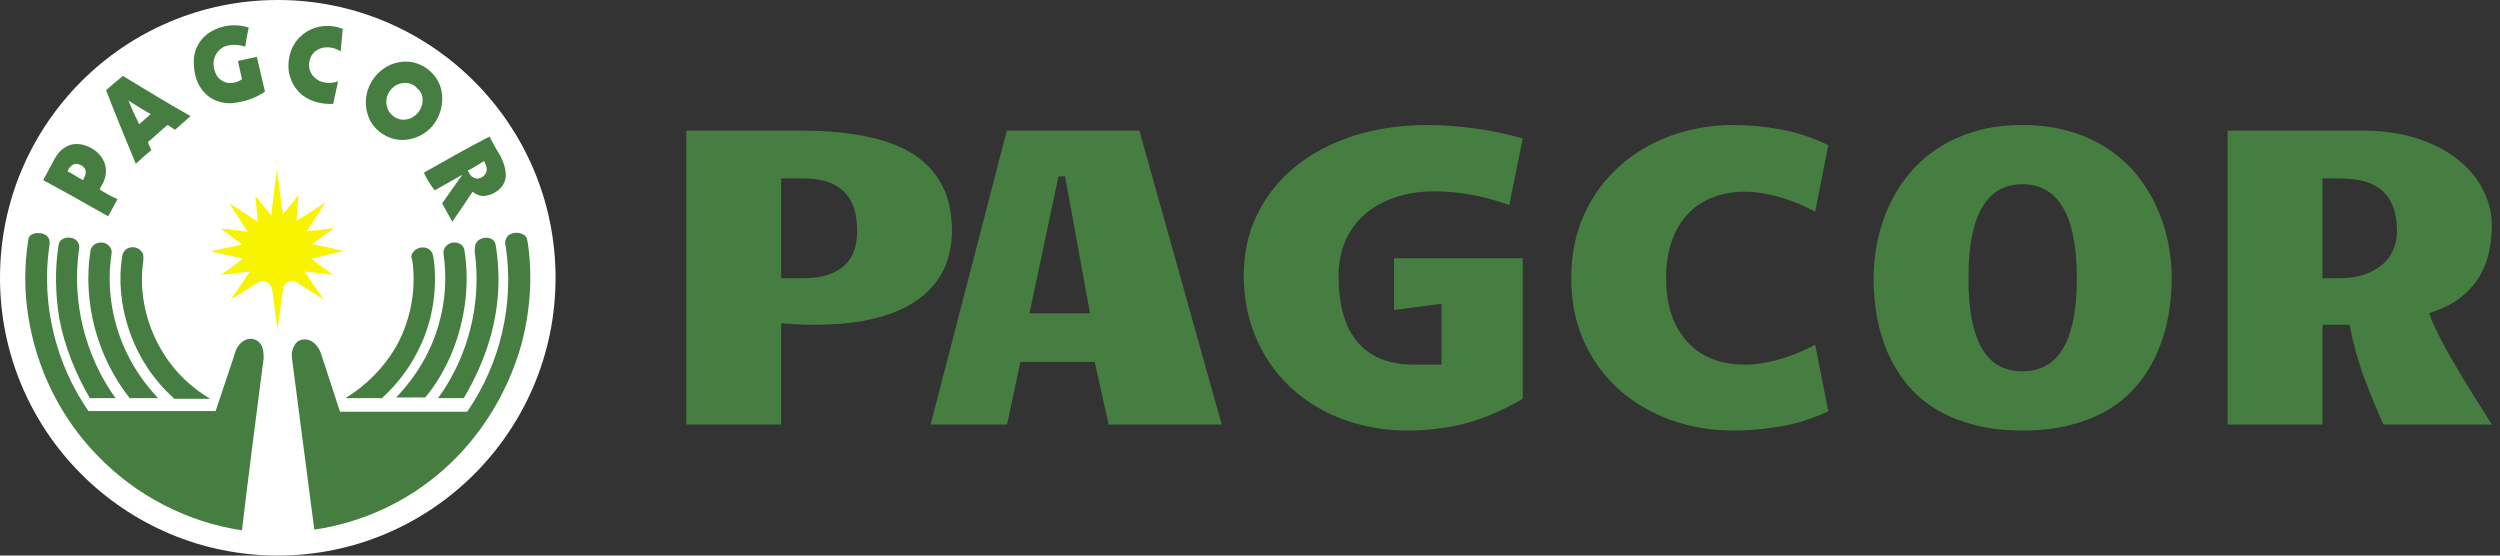 <svg width="153" height="34" viewBox="0 0 153 34" fill="none" xmlns="http://www.w3.org/2000/svg">
<rect x="0" y="0" width="153" height="34" fill="#333333" stroke="none"/>
<circle cx="17" cy="17" r="17" fill="white"/>
<path d="M12.905 1.936C13.608 1.519 14.477 1.436 15.222 1.686C15.14 2.061 15.057 2.478 15.015 2.853C14.602 2.728 14.146 2.687 13.733 2.853C13.36 3.02 13.07 3.437 13.07 3.854C13.07 4.229 13.195 4.688 13.526 4.896C13.898 5.188 14.436 5.105 14.809 4.855L14.56 3.729C14.933 3.646 15.347 3.562 15.719 3.479L16.216 5.605C15.636 6.022 14.933 6.231 14.229 6.314C13.608 6.356 12.946 6.147 12.533 5.689C12.077 5.23 11.87 4.563 11.87 3.937C11.788 3.145 12.201 2.353 12.905 1.936ZM18.492 2.145C19.154 1.561 20.188 1.436 20.975 1.77L20.85 3.145C20.602 2.979 20.312 2.895 20.023 2.895C19.65 2.895 19.278 3.062 19.071 3.395C18.823 3.812 18.864 4.396 19.236 4.73C19.609 5.105 20.188 5.147 20.685 4.98C20.602 5.438 20.478 5.897 20.395 6.356C19.733 6.397 19.03 6.231 18.492 5.814C18.036 5.438 17.747 4.896 17.664 4.313C17.581 3.479 17.871 2.645 18.492 2.145ZM24.409 3.812C25.568 3.562 26.81 4.396 27.017 5.563C27.141 6.189 27.017 6.856 26.685 7.398C26.272 8.107 25.444 8.565 24.616 8.565C24.037 8.565 23.458 8.315 23.044 7.898C22.506 7.398 22.299 6.564 22.423 5.855C22.588 4.855 23.416 3.979 24.409 3.812ZM24.534 5.105C23.954 5.23 23.54 5.855 23.665 6.439C23.747 6.981 24.285 7.398 24.823 7.314C25.361 7.273 25.816 6.772 25.858 6.231C25.899 5.897 25.775 5.605 25.527 5.397C25.278 5.105 24.906 5.021 24.534 5.105ZM6.491 5.522C6.822 5.23 7.153 4.938 7.525 4.646C8.891 5.48 10.257 6.314 11.664 7.106C11.332 7.398 11.043 7.648 10.712 7.94C10.546 7.856 10.422 7.731 10.257 7.648C9.843 7.982 9.47 8.357 9.056 8.69C9.098 8.857 9.181 9.024 9.263 9.191C8.932 9.441 8.643 9.733 8.311 10.024C7.691 8.524 7.07 7.023 6.491 5.522ZM7.856 6.147C8.063 6.647 8.27 7.106 8.518 7.606C8.767 7.398 8.974 7.189 9.222 6.981C8.767 6.731 8.311 6.439 7.856 6.147ZM25.941 10.566C27.265 9.816 28.589 9.066 29.955 8.357C30.162 8.732 30.369 9.149 30.617 9.524C30.824 9.941 30.989 10.4 30.948 10.858C30.865 11.484 30.286 11.901 29.706 11.984C29.417 12.026 29.127 11.901 28.92 11.734C28.506 12.359 28.092 12.985 27.679 13.568L27.058 12.443L28.299 10.691C27.72 11.025 27.182 11.317 26.603 11.65C26.313 11.275 26.106 10.942 25.941 10.566ZM28.63 10.441C28.713 10.608 28.796 10.775 28.962 10.858C29.293 11.067 29.789 10.775 29.789 10.358C29.789 10.191 29.706 10.024 29.624 9.858C29.293 10.066 28.962 10.275 28.63 10.441ZM4.049 8.982C4.38 8.774 4.835 8.774 5.208 8.899C5.704 9.066 6.16 9.399 6.367 9.899C6.573 10.358 6.491 10.9 6.242 11.317C6.201 11.4 6.118 11.484 6.118 11.609C6.449 11.817 6.822 12.026 7.194 12.192C6.987 12.526 6.822 12.901 6.615 13.235C5.291 12.484 3.966 11.734 2.642 11.025C2.808 10.691 3.014 10.358 3.18 10.024C3.387 9.608 3.635 9.191 4.049 8.982ZM4.132 10.483C4.463 10.65 4.753 10.858 5.084 11.025C5.166 10.858 5.249 10.691 5.249 10.525C5.249 10.233 4.918 10.024 4.628 10.024C4.38 10.066 4.215 10.275 4.132 10.483ZM2.145 14.277C2.435 14.235 2.808 14.277 2.973 14.569C3.056 14.736 3.056 14.902 3.014 15.069C2.518 18.571 3.387 22.24 5.415 25.159H13.195C13.567 24.033 13.94 22.949 14.312 21.823C14.395 21.573 14.436 21.323 14.602 21.156C14.767 20.906 15.098 20.698 15.429 20.739C15.678 20.781 15.884 20.906 16.009 21.156C16.133 21.406 16.133 21.656 16.133 21.948C15.678 25.45 15.222 28.952 14.809 32.455C11.457 31.954 8.311 30.328 5.953 27.868C3.718 25.575 2.228 22.574 1.732 19.363C1.483 17.821 1.483 16.236 1.732 14.694C1.732 14.444 1.939 14.319 2.145 14.277ZM31.113 14.402C31.403 14.194 31.817 14.194 32.106 14.402C32.272 14.527 32.272 14.736 32.313 14.944C32.603 16.987 32.438 19.113 31.9 21.114C31.072 24.033 29.417 26.743 27.141 28.744C24.947 30.703 22.133 31.996 19.236 32.413C18.781 28.911 18.326 25.409 17.871 21.948C17.829 21.656 17.871 21.364 18.036 21.114C18.161 20.864 18.45 20.739 18.74 20.781C19.236 20.823 19.568 21.323 19.692 21.782C20.064 22.907 20.437 24.075 20.809 25.2H28.589C30.617 22.282 31.486 18.571 30.948 15.069C30.865 14.819 30.948 14.569 31.113 14.402ZM3.594 14.944C3.677 14.569 4.132 14.485 4.422 14.569C4.711 14.652 4.918 14.944 4.835 15.278C4.38 18.446 5.208 21.782 7.07 24.366H5.497C4.628 22.865 3.966 21.239 3.635 19.53C3.387 18.029 3.346 16.445 3.594 14.944ZM29.127 14.902C29.334 14.444 30.203 14.402 30.327 14.944C30.658 16.904 30.534 18.905 29.955 20.823C29.582 22.073 29.044 23.241 28.382 24.366H26.81C28.672 21.823 29.499 18.488 29.044 15.361C29.086 15.194 29.044 15.027 29.127 14.902ZM5.539 15.319C5.622 14.944 6.035 14.777 6.367 14.861C6.656 14.944 6.904 15.236 6.822 15.569C6.532 17.487 6.822 19.488 7.608 21.281C8.105 22.407 8.808 23.449 9.677 24.366H7.939C5.953 21.865 5.042 18.488 5.539 15.319ZM27.141 15.528C27.099 15.194 27.348 14.944 27.637 14.861C27.968 14.777 28.382 14.944 28.424 15.319C28.755 17.404 28.465 19.572 27.679 21.531C27.265 22.532 26.727 23.491 26.023 24.325H24.244C25.485 23.032 26.437 21.448 26.892 19.697C27.265 18.363 27.348 16.904 27.141 15.528ZM7.484 15.653C7.525 15.403 7.732 15.194 7.939 15.152C8.229 15.069 8.56 15.194 8.725 15.486C8.808 15.653 8.767 15.82 8.767 15.986C8.477 17.946 8.974 20.03 10.05 21.698C10.753 22.824 11.746 23.741 12.864 24.408H10.753C10.67 24.408 10.629 24.408 10.588 24.325C9.346 23.199 8.436 21.782 7.898 20.197C7.401 18.738 7.236 17.154 7.484 15.653ZM25.278 15.444C25.527 15.069 26.147 15.027 26.396 15.403C26.52 15.569 26.52 15.778 26.561 15.986C26.768 17.862 26.437 19.822 25.568 21.49C25.03 22.574 24.285 23.532 23.416 24.325C23.375 24.408 23.251 24.366 23.209 24.366H21.14C22.382 23.616 23.458 22.532 24.202 21.281C25.113 19.697 25.485 17.779 25.237 15.945C25.154 15.778 25.154 15.569 25.278 15.444Z" fill="#457E40"/>
<path d="M16.858 11.014C16.902 10.796 16.902 10.578 16.945 10.36C17.076 11.276 17.185 12.214 17.316 13.13C17.643 12.737 17.948 12.323 18.276 11.93C18.232 12.454 18.188 12.977 18.145 13.522C18.733 13.151 19.322 12.759 19.911 12.388C19.54 12.977 19.148 13.566 18.777 14.155C19.322 14.089 19.889 14.024 20.434 13.958C19.998 14.285 19.54 14.612 19.104 14.94C19.736 15.07 20.391 15.201 21.023 15.354C20.369 15.528 19.715 15.659 19.039 15.834C19.475 16.161 19.933 16.488 20.369 16.815C19.802 16.749 19.213 16.684 18.646 16.619C19.017 17.185 19.41 17.752 19.802 18.319C19.235 17.97 18.69 17.622 18.145 17.273C17.905 17.142 17.556 17.229 17.403 17.447C17.36 17.512 17.316 17.622 17.316 17.709C17.207 18.537 17.098 19.344 16.989 20.173C16.858 19.344 16.771 18.494 16.64 17.665C16.575 17.316 16.117 17.098 15.812 17.273C15.245 17.622 14.7 17.97 14.133 18.319C14.525 17.752 14.918 17.185 15.288 16.619C14.7 16.684 14.133 16.749 13.544 16.815C14.002 16.488 14.438 16.161 14.874 15.834C14.22 15.681 13.566 15.528 12.89 15.376C13.522 15.223 14.176 15.114 14.809 14.961L13.5 13.98C14.045 14.046 14.591 14.111 15.157 14.176C14.787 13.588 14.394 13.021 14.024 12.432C14.612 12.803 15.179 13.195 15.768 13.566L15.637 11.996C15.964 12.388 16.27 12.803 16.597 13.195C16.684 12.432 16.771 11.734 16.858 11.014Z" fill="#F8F400"/>
<path d="M42 7.993H49.075C50.301 7.993 51.377 8.07 52.301 8.222C53.234 8.367 54.042 8.574 54.724 8.846C55.407 9.117 55.972 9.444 56.422 9.825C56.879 10.207 57.242 10.627 57.51 11.085C57.786 11.534 57.981 12.018 58.093 12.535C58.205 13.052 58.261 13.586 58.261 14.138C58.261 14.604 58.205 15.07 58.093 15.537C57.989 16.003 57.808 16.449 57.549 16.873C57.298 17.297 56.961 17.691 56.538 18.056C56.115 18.42 55.592 18.738 54.97 19.01C54.357 19.281 53.627 19.493 52.781 19.646C51.943 19.799 50.975 19.875 49.878 19.875C49.723 19.875 49.528 19.875 49.295 19.875C49.062 19.866 48.833 19.854 48.608 19.837L47.805 19.786V25.981H42V7.993ZM47.805 17.025H49.139C49.761 17.025 50.284 16.953 50.707 16.809C51.131 16.656 51.472 16.453 51.731 16.198C51.99 15.944 52.176 15.643 52.288 15.295C52.4 14.948 52.457 14.574 52.457 14.176C52.457 13.54 52.374 13.014 52.21 12.598C52.046 12.183 51.813 11.852 51.511 11.606C51.217 11.352 50.867 11.174 50.461 11.072C50.055 10.97 49.615 10.919 49.139 10.919H47.805V17.025Z" fill="#457E40"/>
<path d="M74.769 25.981H67.85L66.995 22.152H62.447L61.63 25.981H56.953L61.617 7.993H69.729L74.769 25.981ZM64.779 10.792L63.004 19.175H66.71L65.181 10.792H64.779Z" fill="#457E40"/>
<path d="M86.146 26.35C85.195 26.35 84.288 26.244 83.424 26.032C82.561 25.828 81.757 25.532 81.014 25.141C80.272 24.751 79.598 24.276 78.993 23.717C78.397 23.157 77.883 22.525 77.451 21.821C77.028 21.117 76.7 20.35 76.466 19.519C76.233 18.688 76.117 17.801 76.117 16.86C76.117 15.486 76.393 14.235 76.946 13.107C77.507 11.971 78.285 11 79.278 10.194C80.28 9.38 81.468 8.752 82.841 8.311C84.224 7.87 85.74 7.65 87.389 7.65C88.279 7.65 89.221 7.718 90.214 7.853C91.208 7.981 92.201 8.188 93.194 8.477L92.365 12.547C91.475 12.234 90.663 12.018 89.929 11.899C89.195 11.771 88.487 11.708 87.804 11.708C86.897 11.708 86.081 11.835 85.355 12.09C84.63 12.335 84.012 12.683 83.502 13.133C82.993 13.582 82.6 14.129 82.323 14.774C82.055 15.41 81.921 16.114 81.921 16.885C81.921 17.742 82.012 18.505 82.194 19.175C82.375 19.845 82.656 20.413 83.036 20.88C83.416 21.346 83.895 21.703 84.474 21.948C85.061 22.194 85.757 22.317 86.56 22.317H88.219V18.59L85.316 18.972V15.804H93.194V24.404C92.555 24.777 91.938 25.09 91.341 25.345C90.745 25.591 90.158 25.79 89.579 25.943C89.001 26.087 88.426 26.189 87.856 26.248C87.294 26.316 86.724 26.35 86.146 26.35Z" fill="#457E40"/>
<path d="M96.162 17.025C96.162 15.575 96.425 14.273 96.952 13.12C97.488 11.958 98.209 10.974 99.116 10.169C100.023 9.355 101.077 8.731 102.277 8.299C103.478 7.866 104.752 7.65 106.1 7.65C107.041 7.65 108 7.739 108.976 7.917C109.952 8.095 110.924 8.417 111.892 8.884L111.088 12.955C110.328 12.547 109.577 12.242 108.834 12.039C108.091 11.835 107.409 11.733 106.787 11.733C106.035 11.733 105.361 11.856 104.765 12.102C104.169 12.34 103.664 12.688 103.249 13.145C102.835 13.603 102.515 14.159 102.29 14.812C102.074 15.465 101.966 16.203 101.966 17.025C101.966 17.848 102.074 18.586 102.29 19.239C102.515 19.892 102.835 20.447 103.249 20.905C103.664 21.363 104.169 21.715 104.765 21.961C105.361 22.199 106.035 22.317 106.787 22.317C107.409 22.317 108.091 22.215 108.834 22.012C109.577 21.808 110.328 21.503 111.088 21.096L111.892 25.167C110.924 25.625 109.952 25.934 108.976 26.096C108 26.265 107.041 26.35 106.1 26.35C104.752 26.35 103.478 26.138 102.277 25.714C101.077 25.281 100.023 24.666 99.116 23.869C98.209 23.064 97.488 22.084 96.952 20.931C96.425 19.777 96.162 18.476 96.162 17.025Z" fill="#457E40"/>
<path d="M123.774 26.35C122.642 26.35 121.631 26.227 120.742 25.981C119.852 25.744 119.066 25.413 118.383 24.989C117.71 24.556 117.135 24.047 116.66 23.462C116.194 22.869 115.809 22.228 115.507 21.541C115.213 20.846 114.997 20.117 114.859 19.353C114.729 18.59 114.665 17.814 114.665 17.025C114.665 16.245 114.747 15.473 114.911 14.71C115.075 13.938 115.321 13.205 115.649 12.509C115.978 11.814 116.392 11.169 116.893 10.576C117.394 9.982 117.982 9.469 118.655 9.037C119.329 8.604 120.089 8.265 120.936 8.019C121.791 7.773 122.737 7.65 123.774 7.65C124.81 7.65 125.752 7.773 126.598 8.019C127.454 8.265 128.218 8.604 128.892 9.037C129.574 9.469 130.166 9.982 130.667 10.576C131.168 11.169 131.583 11.814 131.911 12.509C132.248 13.205 132.498 13.938 132.662 14.71C132.826 15.473 132.909 16.245 132.909 17.025C132.909 17.814 132.839 18.59 132.701 19.353C132.563 20.117 132.343 20.846 132.04 21.541C131.747 22.228 131.362 22.869 130.887 23.462C130.412 24.047 129.838 24.556 129.164 24.989C128.49 25.413 127.704 25.744 126.806 25.981C125.916 26.227 124.905 26.35 123.774 26.35ZM120.47 17.025C120.47 18.043 120.543 18.912 120.69 19.633C120.845 20.354 121.061 20.943 121.338 21.401C121.623 21.859 121.968 22.194 122.374 22.406C122.789 22.618 123.255 22.724 123.774 22.724C124.292 22.724 124.754 22.618 125.16 22.406C125.575 22.194 125.925 21.859 126.21 21.401C126.503 20.943 126.724 20.354 126.87 19.633C127.026 18.912 127.104 18.043 127.104 17.025C127.104 16.008 127.026 15.138 126.87 14.418C126.724 13.688 126.503 13.095 126.21 12.637C125.925 12.17 125.575 11.827 125.16 11.606C124.754 11.386 124.292 11.275 123.774 11.275C123.255 11.275 122.789 11.386 122.374 11.606C121.968 11.827 121.623 12.17 121.338 12.637C121.061 13.095 120.845 13.688 120.69 14.418C120.543 15.138 120.47 16.008 120.47 17.025Z" fill="#457E40"/>
<path d="M136.329 7.993H144.57C145.874 7.993 147.023 8.163 148.017 8.502C149.01 8.833 149.835 9.274 150.492 9.825C151.157 10.368 151.658 10.987 151.995 11.682C152.332 12.369 152.5 13.065 152.5 13.769C152.5 14.32 152.444 14.867 152.332 15.41C152.219 15.944 152.021 16.453 151.736 16.936C151.45 17.411 151.057 17.844 150.556 18.234C150.064 18.616 149.433 18.925 148.665 19.163C148.777 19.519 148.967 19.96 149.235 20.485C149.503 21.011 149.814 21.579 150.168 22.19C150.522 22.801 150.902 23.433 151.308 24.085C151.714 24.739 152.111 25.37 152.5 25.981H145.866C145.494 25.158 145.114 24.238 144.726 23.221C144.337 22.194 144.026 21.079 143.793 19.875H142.134V25.981H136.329V7.993ZM143.119 17.025C143.775 17.025 144.328 16.941 144.777 16.771C145.235 16.601 145.607 16.381 145.892 16.109C146.177 15.838 146.38 15.533 146.501 15.194C146.63 14.854 146.695 14.515 146.695 14.176C146.695 13.506 146.6 12.959 146.41 12.535C146.22 12.111 145.961 11.78 145.633 11.543C145.304 11.297 144.924 11.131 144.492 11.046C144.06 10.962 143.598 10.919 143.106 10.919H142.134V17.025H143.119Z" fill="#457E40"/>
</svg>
